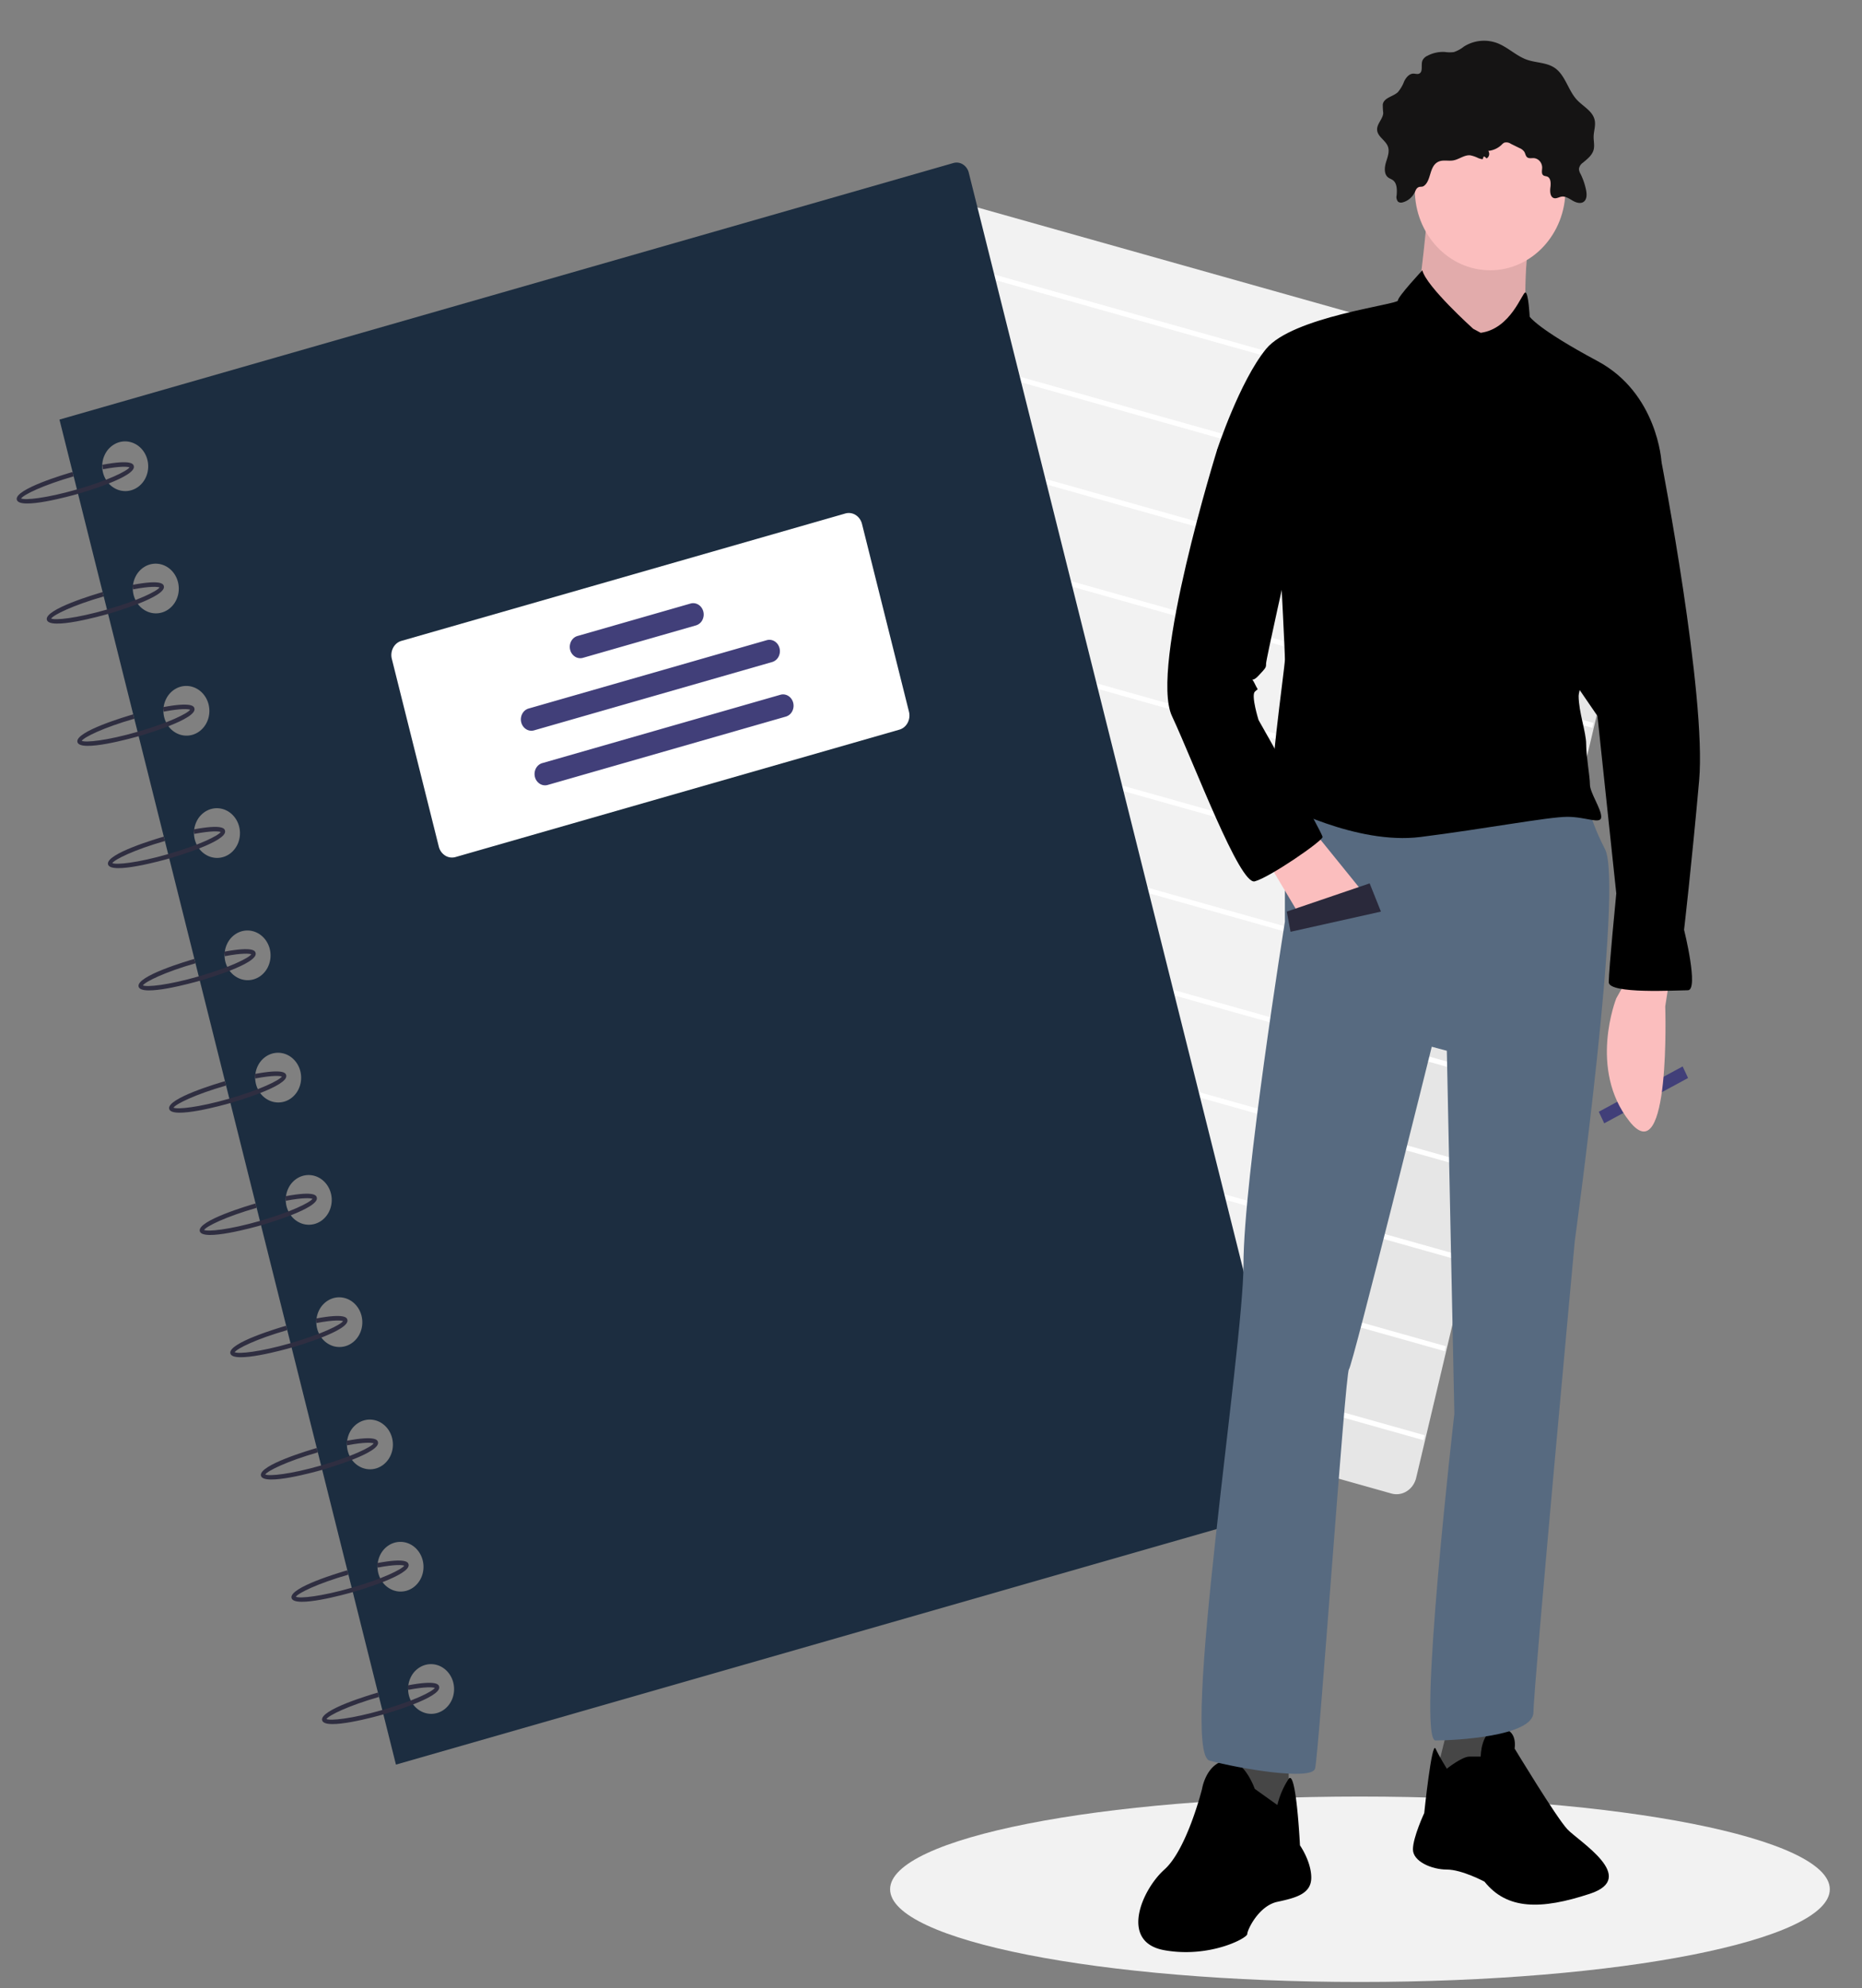 <svg xmlns="http://www.w3.org/2000/svg" width="192" height="205" fill="none" viewBox="0 0 192 205">
  <rect x="0" y="0" width="192" height="205" fill="#808080" stroke="none"/>
  <path fill="#E6E6E6" d="M144.538 153.992c-.35.1-.718.1-1.069 0l-66.503-18.73a2.148 2.148 0 0 1-1.289-1.052 2.44 2.44 0 0 1-.23-1.724l23.677-99.977c.068-.29.189-.561.355-.8.165-.238.373-.438.611-.59.238-.15.501-.249.775-.29a1.95 1.95 0 0 1 .82.053l66.503 18.73a2.146 2.146 0 0 1 1.289 1.051 2.44 2.44 0 0 1 .23 1.725l-23.676 99.977c-.068.29-.188.561-.354.8a2.157 2.157 0 0 1-.612.589 2.014 2.014 0 0 1-.527.238Z"/>
  <path fill="#fff" d="m98.367 36.376-.12.51 70.284 19.796.121-.51-70.285-19.796Zm-2.174 9.182-.12.51 70.283 19.795.121-.51-70.284-19.795Zm-2.174 9.182-.121.51 70.284 19.795.121-.51L94.019 54.74Zm-2.175 9.181-.12.51 70.284 19.795.121-.51-70.285-19.795Zm-2.174 9.182-.121.51 70.284 19.795.121-.51L89.67 73.103Zm-2.175 9.181-.12.51 70.284 19.795.121-.51-70.285-19.795Zm-2.174 9.182-.12.51 70.284 19.795.12-.51-70.284-19.795Zm-2.174 9.181-.121.51 70.284 19.796.121-.51-70.284-19.796Zm-2.175 9.182-.12.51 70.284 19.795.121-.51-70.285-19.795Zm-2.174 9.181-.12.51 70.284 19.796.12-.51-70.284-19.796Zm-2.174 9.182-.121.51 70.284 19.795.121-.51-70.284-19.795Z"/>
  <path fill="#F2F2F2" d="M135.865 142.308c-.35.1-.719.1-1.069.001l-66.503-18.731a2.15 2.15 0 0 1-1.29-1.051 2.445 2.445 0 0 1-.23-1.725L90.45 20.825c.069-.29.19-.56.355-.799.166-.238.373-.439.611-.59.238-.15.502-.25.775-.29.274-.041.553-.024.82.052l66.504 18.73a2.15 2.15 0 0 1 1.289 1.052c.285.52.367 1.14.23 1.725l-23.677 99.976c-.068.29-.188.562-.354.8a2.13 2.13 0 0 1-.612.589 2.023 2.023 0 0 1-.526.238Z"/>
  <path fill="#fff" d="m89.694 24.693-.121.51 70.284 19.795.121-.51-70.284-19.795Zm-2.174 9.181-.121.51 70.284 19.796.121-.51-70.285-19.796Zm-2.175 9.182-.12.51 70.284 19.795.12-.51-70.284-19.795Zm-2.175 9.181-.12.51 70.284 19.796.121-.51-70.284-19.796Zm-2.174 9.182-.12.51 70.284 19.795.121-.51L80.996 61.42ZM78.822 70.6l-.121.51 70.284 19.796.121-.51L78.822 70.6Zm-2.175 9.182-.12.51 70.284 19.795.121-.51-70.284-19.795Zm-2.174 9.182-.12.51 70.284 19.795.12-.51-70.284-19.795Zm-2.174 9.181-.121.51 70.284 19.796.121-.51-70.284-19.796Zm-2.175 9.182-.12.51 70.284 19.795.121-.51-70.285-19.795Zm-2.174 9.181-.12.51 70.284 19.796.12-.51-70.284-19.796Z"/>
  <path fill="#1C2D40" d="M98.307 16.81 6.132 43.262l34.696 138.684 92.175-26.453c.331-.095.613-.328.784-.649.171-.32.216-.702.127-1.06L99.894 17.802a1.398 1.398 0 0 0-.605-.85 1.212 1.212 0 0 0-.982-.142ZM45.072 176.626c-.453.13-.932.111-1.376-.053a2.4 2.4 0 0 1-1.121-.869 2.703 2.703 0 0 1-.488-1.394 2.72 2.72 0 0 1 .309-1.447 2.434 2.434 0 0 1 1.002-1.014c.42-.223.893-.306 1.358-.239.465.067.902.282 1.255.617.353.335.607.776.73 1.265.081.326.103.665.063.998-.04.334-.14.655-.295.946a2.493 2.493 0 0 1-.608.75 2.29 2.29 0 0 1-.83.44Zm-3.154-12.608c-.453.13-.932.112-1.376-.052a2.402 2.402 0 0 1-1.121-.87 2.698 2.698 0 0 1-.489-1.393 2.722 2.722 0 0 1 .31-1.448 2.44 2.44 0 0 1 1.002-1.014c.42-.223.892-.306 1.358-.239.465.068.902.283 1.255.618.353.335.607.775.73 1.265.081.325.103.664.063.998-.04.333-.14.654-.295.945a2.491 2.491 0 0 1-.609.75 2.289 2.289 0 0 1-.828.44Zm-3.154-12.607c-.453.13-.932.111-1.377-.053a2.407 2.407 0 0 1-1.12-.869 2.703 2.703 0 0 1-.489-1.394 2.723 2.723 0 0 1 .31-1.448 2.44 2.44 0 0 1 1.002-1.014c.42-.223.892-.306 1.357-.238.466.067.902.282 1.256.617.353.335.607.775.73 1.265.081.326.102.665.063.998a2.68 2.68 0 0 1-.296.946 2.493 2.493 0 0 1-.608.75 2.305 2.305 0 0 1-.828.44Zm-3.155-12.608c-.452.13-.931.112-1.376-.052a2.41 2.41 0 0 1-1.12-.87 2.703 2.703 0 0 1-.489-1.393 2.723 2.723 0 0 1 .31-1.448 2.44 2.44 0 0 1 1.002-1.014c.42-.223.892-.306 1.357-.239a2.31 2.31 0 0 1 1.256.618c.353.335.607.775.73 1.265.081.325.102.664.063.997-.04.334-.14.655-.296.946a2.493 2.493 0 0 1-.608.75 2.29 2.29 0 0 1-.829.44Zm-3.154-12.608c-.453.13-.931.112-1.376-.052a2.403 2.403 0 0 1-1.12-.87 2.695 2.695 0 0 1-.489-1.393 2.722 2.722 0 0 1 .31-1.448 2.44 2.44 0 0 1 1.002-1.014c.42-.223.892-.306 1.357-.238.465.067.902.282 1.255.617.354.335.608.775.73 1.265a2.748 2.748 0 0 1-.232 1.944 2.504 2.504 0 0 1-.608.75 2.286 2.286 0 0 1-.829.439Zm-3.154-12.607c-.453.13-.931.112-1.376-.053a2.4 2.4 0 0 1-1.121-.869 2.703 2.703 0 0 1-.488-1.394 2.72 2.72 0 0 1 .309-1.447 2.434 2.434 0 0 1 1.002-1.014c.42-.223.893-.306 1.358-.239.465.067.902.282 1.255.617.354.335.608.776.73 1.266a2.744 2.744 0 0 1-.232 1.943 2.493 2.493 0 0 1-.608.75 2.29 2.29 0 0 1-.829.44Zm-3.154-12.608c-.453.13-.932.112-1.376-.052a2.402 2.402 0 0 1-1.121-.87 2.698 2.698 0 0 1-.488-1.393 2.722 2.722 0 0 1 .309-1.448 2.44 2.44 0 0 1 1.002-1.014c.42-.223.893-.306 1.358-.239.465.068.902.283 1.255.618.354.335.608.775.73 1.265a2.748 2.748 0 0 1-.232 1.943 2.5 2.5 0 0 1-.608.75 2.273 2.273 0 0 1-.83.44Zm-3.154-12.607c-.453.13-.932.111-1.376-.053a2.404 2.404 0 0 1-1.121-.87 2.701 2.701 0 0 1-.488-1.393 2.72 2.72 0 0 1 .309-1.448 2.439 2.439 0 0 1 1.002-1.014c.42-.222.893-.306 1.358-.238.465.067.902.282 1.255.617.353.335.607.775.73 1.265.081.326.103.665.063.998-.04.334-.14.655-.295.946-.155.29-.362.546-.608.75a2.293 2.293 0 0 1-.83.44Zm-3.154-12.608c-.453.13-.932.112-1.376-.052a2.403 2.403 0 0 1-1.122-.87 2.701 2.701 0 0 1-.488-1.393 2.722 2.722 0 0 1 .31-1.448 2.44 2.44 0 0 1 1.002-1.014 2.21 2.21 0 0 1 1.358-.239c.465.068.901.282 1.255.618.353.335.607.775.73 1.265.081.325.102.664.063.997-.04.334-.14.655-.296.946a2.47 2.47 0 0 1-.608.75 2.292 2.292 0 0 1-.828.44Zm-3.155-12.608c-.452.13-.931.112-1.376-.052a2.403 2.403 0 0 1-1.12-.87 2.7 2.7 0 0 1-.489-1.393 2.722 2.722 0 0 1 .31-1.448 2.44 2.44 0 0 1 1.002-1.014 2.21 2.21 0 0 1 1.357-.238c.465.067.902.282 1.256.617.353.335.607.775.73 1.265.081.325.102.664.063.998a2.68 2.68 0 0 1-.296.946 2.492 2.492 0 0 1-.608.75 2.29 2.29 0 0 1-.829.44ZM13.53 50.55c-.452.13-.931.112-1.376-.052a2.404 2.404 0 0 1-1.12-.87 2.702 2.702 0 0 1-.489-1.394 2.721 2.721 0 0 1 .31-1.447 2.438 2.438 0 0 1 1.002-1.014 2.21 2.21 0 0 1 1.357-.239 2.31 2.31 0 0 1 1.255.617c.354.335.608.776.73 1.266.082.325.103.664.063.997a2.69 2.69 0 0 1-.295.946 2.494 2.494 0 0 1-.608.75 2.29 2.29 0 0 1-.829.44Z" style="mix-blend-mode:darken"/>
  <path fill="#2F2E41" d="M8.047 50.917c-.618.177-6.042 1.7-6.316.606-.274-1.094 5.135-2.68 5.753-2.857l.112.45c-3.19.916-5.162 1.895-5.423 2.28.406.194 2.571-.014 5.761-.93 3.183-.913 5.154-1.89 5.421-2.277-.192-.077-.918-.147-2.733.197l-.077-.46c3.076-.58 3.206-.062 3.254.134.274 1.094-5.135 2.68-5.752 2.857ZM11.145 63.3c-.618.177-6.042 1.7-6.316.605-.274-1.094 5.135-2.68 5.753-2.857l.112.45c-3.19.916-5.162 1.896-5.423 2.28.406.194 2.57-.013 5.761-.929 3.183-.913 5.153-1.891 5.421-2.277-.192-.078-.918-.147-2.733.196l-.077-.459c3.075-.581 3.205-.062 3.254.133.274 1.094-5.135 2.68-5.752 2.858Zm3.154 12.607c-.618.177-6.042 1.7-6.316.606-.274-1.094 5.135-2.68 5.753-2.857l.112.45c-3.19.916-5.162 1.895-5.423 2.28.406.194 2.571-.014 5.761-.93 3.183-.913 5.154-1.89 5.421-2.277-.192-.077-.918-.147-2.733.197l-.077-.46c3.076-.58 3.205-.062 3.254.134.274 1.094-5.135 2.68-5.752 2.857Zm3.154 12.608c-.618.177-6.042 1.7-6.316.606-.273-1.094 5.135-2.68 5.753-2.858l.112.45c-3.19.916-5.162 1.896-5.423 2.28.406.194 2.571-.013 5.761-.929 3.183-.913 5.154-1.89 5.422-2.277-.193-.077-.92-.147-2.734.196l-.076-.459c3.075-.581 3.205-.062 3.253.133.274 1.094-5.134 2.68-5.752 2.858Zm3.154 12.607c-.617.177-6.042 1.7-6.316.606-.273-1.094 5.135-2.68 5.753-2.857l.113.45c-3.19.916-5.163 1.896-5.423 2.28.405.194 2.57-.013 5.76-.929 3.184-.913 5.154-1.891 5.422-2.278-.193-.077-.92-.146-2.734.197l-.076-.459c3.075-.581 3.205-.062 3.254.133.273 1.094-5.135 2.68-5.753 2.857Zm3.154 12.608c-.617.177-6.042 1.7-6.315.606-.274-1.094 5.134-2.68 5.752-2.858l.113.451c-3.19.915-5.162 1.895-5.423 2.28.405.193 2.57-.014 5.76-.929 3.184-.914 5.154-1.892 5.422-2.278-.193-.077-.919-.147-2.734.196l-.076-.458c3.075-.582 3.205-.063 3.254.132.274 1.095-5.135 2.681-5.753 2.858Zm3.155 12.607c-.618.178-6.043 1.701-6.316.606-.274-1.094 5.135-2.68 5.752-2.857l.113.45c-3.19.916-5.162 1.896-5.423 2.281.405.193 2.57-.014 5.76-.93 3.184-.913 5.154-1.891 5.422-2.277-.193-.078-.919-.147-2.734.196l-.076-.459c3.075-.581 3.205-.062 3.254.133.274 1.094-5.135 2.68-5.752 2.857Zm3.154 12.608c-.618.177-6.042 1.7-6.316.606-.274-1.094 5.135-2.68 5.752-2.857l.113.45c-3.19.915-5.162 1.896-5.423 2.28.405.194 2.57-.014 5.761-.929 3.183-.914 5.153-1.892 5.421-2.278-.193-.077-.919-.147-2.733.197l-.077-.459c3.075-.582 3.205-.063 3.254.133.274 1.094-5.135 2.68-5.752 2.857Zm3.154 12.608c-.618.177-6.042 1.7-6.316.606-.274-1.095 5.135-2.681 5.753-2.858l.112.45c-3.19.916-5.162 1.896-5.423 2.281.406.193 2.571-.014 5.761-.93 3.183-.913 5.154-1.891 5.421-2.277-.192-.077-.918-.147-2.733.196l-.077-.459c3.076-.581 3.205-.062 3.254.133.274 1.094-5.135 2.68-5.752 2.858Zm3.154 12.607c-.618.177-6.042 1.7-6.316.606-.273-1.094 5.135-2.68 5.753-2.857l.112.45c-3.19.916-5.162 1.896-5.423 2.28.406.194 2.571-.014 5.761-.929 3.184-.914 5.154-1.891 5.422-2.278-.193-.077-.92-.146-2.734.197l-.077-.459c3.076-.581 3.206-.063 3.254.133.274 1.094-5.134 2.68-5.752 2.857Zm3.154 12.608c-.617.177-6.042 1.7-6.315.606-.274-1.094 5.134-2.68 5.752-2.858l.113.451c-3.19.915-5.163 1.895-5.423 2.28.405.193 2.57-.014 5.76-.929 3.184-.914 5.154-1.892 5.422-2.278-.193-.077-.92-.147-2.734.196l-.076-.458c3.075-.582 3.205-.063 3.254.132.273 1.095-5.135 2.681-5.753 2.858Z"/>
  <path fill="#fff" d="M92.741 75.233 46.966 88.37a1.314 1.314 0 0 1-1.064-.155 1.516 1.516 0 0 1-.655-.92l-4.844-19.362a1.62 1.62 0 0 1 .138-1.148c.185-.347.49-.6.849-.703l45.775-13.137a1.314 1.314 0 0 1 1.063.155c.323.201.558.532.656.92l4.844 19.362a1.62 1.62 0 0 1-.138 1.148c-.185.347-.49.6-.849.703Z"/>
  <path fill="#413F79" d="m71.765 64.483-11.652 3.344a1.01 1.01 0 0 1-.818-.119 1.165 1.165 0 0 1-.504-.709 1.245 1.245 0 0 1 .106-.883c.142-.267.377-.462.653-.54l11.652-3.345c.276-.079.57-.036.818.119s.429.41.504.709a1.25 1.25 0 0 1-.106.883 1.085 1.085 0 0 1-.653.54Zm7.858 3.777-24.552 7.046a1.01 1.01 0 0 1-.818-.118 1.165 1.165 0 0 1-.504-.709 1.246 1.246 0 0 1 .105-.883c.143-.268.378-.462.654-.541l24.552-7.046c.276-.08.57-.037.818.118s.43.41.504.709c.075.298.037.616-.106.883a1.085 1.085 0 0 1-.653.541Zm1.408 5.628L56.48 80.934a1.01 1.01 0 0 1-.818-.118 1.165 1.165 0 0 1-.504-.709 1.245 1.245 0 0 1 .106-.883c.142-.267.377-.462.653-.54l24.552-7.047c.276-.08.57-.037.818.119.248.155.43.41.504.708a1.24 1.24 0 0 1-.106.884 1.085 1.085 0 0 1-.653.54Z"/>
  <path fill="#F2F2F2" d="M140.232 204.357c26.757 0 48.448-4.279 48.448-9.558s-21.691-9.559-48.448-9.559c-26.758 0-48.449 4.28-48.449 9.559 0 5.279 21.691 9.558 48.449 9.558Z"/>
  <path fill="#413F79" d="m173.505 109.959-8.644 4.671.56 1.193 8.643-4.671-.559-1.193Z"/>
  <path fill="#FBBEBE" d="m172.099 101.272-.388 2.495s.583 17.26-3.689 11.853c-4.271-5.406-1.359-12.684-1.359-12.684l1.165-2.08 4.271.416Zm-24.851-79.849s-.776 8.734-1.165 9.15c-.388.415 5.825 8.317 5.825 8.317l5.436-5.406s-.388-7.902.777-9.565c1.164-1.664-10.873-2.496-10.873-2.496Z"/>
  <path fill="#000" d="M147.248 21.423s-.776 8.734-1.165 9.15c-.388.415 5.825 8.317 5.825 8.317l5.436-5.406s-.388-7.902.777-9.565c1.164-1.664-10.873-2.496-10.873-2.496Z" opacity=".1"/>
  <path fill="#464646" d="M132.881 180.705v7.486l-2.718.416-3.883-1.248 1.165-7.901 5.436 1.247Z"/>
  <path fill="#000" d="M129.386 184.448s-1.165-3.327-3.106-2.911c-1.942.416-2.33 2.911-2.33 2.911s-1.553 6.238-3.883 8.318c-2.33 2.079-4.659 7.486 0 8.317 4.66.832 8.543-1.247 8.543-1.663 0-.416 1.165-2.911 3.106-3.327 1.942-.416 3.495-.832 3.495-2.495 0-1.664-1.165-3.327-1.165-3.327s-.388-7.889-1.165-6.856a8.551 8.551 0 0 0-1.165 2.697l-2.33-1.664Z"/>
  <path fill="#464646" d="m149.578 176.962-1.553 6.238 3.883.832 1.941-2.079.388-5.406-4.659.415Z"/>
  <path fill="#000" d="M149.19 182.369s1.553-1.248 2.329-1.248h1.165s0-2.911 1.942-2.911c1.941 0 1.553 2.079 1.553 2.079s4.271 7.07 5.436 8.318c1.165 1.248 7.378 4.991 2.33 6.654-5.048 1.664-8.543 1.664-10.872-1.248 0 0-2.33-1.247-3.883-1.247-1.554 0-3.495-.832-3.495-2.08 0-1.247 1.165-3.743 1.165-3.743s.776-7.485 1.165-6.654c.388.832 1.165 2.08 1.165 2.08Z"/>
  <path fill="#576A80" d="M132.493 81.31v13.724s-4.272 26.616-4.272 35.35c0 8.733-6.601 50.321-3.494 51.153 3.106.832 10.484 2.079 10.872.832.388-1.248 3.107-40.756 3.495-41.172.388-.416 8.542-33.271 8.542-33.271l1.554.416.776 37.429s-3.883 33.687-1.941 33.687c1.941 0 10.096-.416 10.096-2.912 0-2.495 4.271-48.657 4.271-48.657s5.048-36.598 3.106-40.34c-1.941-3.744-1.941-5.823-1.941-5.823l-31.064-.416Z"/>
  <path fill="#FBBEBE" d="M153.655 27.87c4.289 0 7.766-3.724 7.766-8.318 0-4.594-3.477-8.318-7.766-8.318s-7.766 3.724-7.766 8.318c0 4.594 3.477 8.317 7.766 8.317Z"/>
  <path fill="#000" d="M151.908 33.9s-4.854-4.367-5.242-6.03c0 0-2.524 2.703-2.524 3.118 0 .416-10.873 1.664-13.591 4.991s-5.048 10.397-5.048 10.397l6.601 13.308s.389 7.486.389 8.318c0 .832-1.942 14.14-1.165 14.556.776.415 8.542 4.574 15.144 3.742 6.601-.831 13.202-2.079 15.143-2.079 1.942 0 3.495.832 3.495 0s-1.165-2.495-1.165-3.327c0-.832-.388-2.911-.388-4.159 0-1.247-.777-3.327-.777-4.99 0-1.664 8.543-24.121 8.543-24.121s-.389-7.07-6.601-10.397c-6.213-3.327-6.99-4.575-6.99-4.575s-.121-2.495-.449-2.495c-.327 0-1.492 3.743-4.599 4.159l-.776-.416Z"/>
  <path fill="#FBBEBE" d="m130.939 89.212 2.719 4.574 6.989-1.663-5.048-6.238-4.66 3.327Z"/>
  <path fill="#000" d="m168.993 44.297 2.33 3.327s4.659 24.12 3.883 32.854c-.777 8.734-1.553 15.388-1.553 15.388s1.553 6.238.388 6.238-8.154.416-8.154-.832c0-1.247.776-9.15.776-9.15l-1.941-18.298-4.272-6.238 8.543-23.29Z"/>
  <path fill="#151414" d="M148.33 16.67c.476-.216 1.026-.04 1.536-.133.599-.108 1.134-.583 1.739-.523.286.057.565.154.828.288 0 0 .275.104.421.11.146.005 0-.554.427-.078a.488.488 0 0 0 .168-.138.545.545 0 0 0 .016-.637 2.324 2.324 0 0 0 1.38-.636c.076-.085.165-.156.263-.211a.804.804 0 0 1 .676.113l.889.438c.2.076.376.21.508.39.105.176.126.413.276.548.191.173.476.088.726.105a.908.908 0 0 1 .591.314c.154.179.242.412.247.656-.004.279-.099.622.108.793.119.099.289.083.429.144.363.158.365.7.311 1.115-.054.416-.027.965.346 1.093.263.09.532-.102.805-.145.412-.065.793.21 1.16.422.367.211.854.354 1.172.066.295-.268.276-.759.195-1.164a6.691 6.691 0 0 0-.57-1.669 1.123 1.123 0 0 1-.165-.519.979.979 0 0 1 .14-.364.917.917 0 0 1 .268-.27c.449-.381.966-.764 1.111-1.358.107-.435-.013-.895-.004-1.345.012-.547.215-1.093.119-1.631-.172-.976-1.186-1.446-1.841-2.149-.899-.967-1.191-2.513-2.252-3.268-.85-.604-1.96-.532-2.927-.878-1.062-.38-1.917-1.251-2.965-1.675a3.88 3.88 0 0 0-3.512.33c-.313.249-.662.44-1.033.565a3.462 3.462 0 0 1-.939-.011 3.425 3.425 0 0 0-1.793.396c-.213.091-.39.257-.502.472-.188.446.085 1.143-.326 1.357-.192.1-.418.004-.631.009-.414.01-.733.396-.93.786a3.811 3.811 0 0 1-.652 1.123c-.506.475-1.426.553-1.558 1.26-.002.3.014.598.048.895-.039.626-.664 1.102-.632 1.729.038.723.895 1.076 1.124 1.757.175.518-.055 1.08-.213 1.604s-.205 1.197.203 1.532c.16.132.366.186.529.313.422.33.417.993.37 1.55a.754.754 0 0 0 .153.664.551.551 0 0 0 .47.06 1.87 1.87 0 0 0 .7-.354c.208-.168.383-.38.512-.623.136-.24.163-.453.41-.581.168-.087.372-.01.542-.122.812-.535.533-2.062 1.529-2.515Z"/>
  <path fill="#000" d="m126.668 45.129-1.165 1.247s-6.989 22.458-4.659 27.448c2.33 4.99 6.989 17.467 8.542 17.051 1.554-.416 6.99-4.159 6.99-4.574 0-.416-6.601-12.06-6.601-12.06s-.777-2.496-.389-2.912c.389-.416.389 0 0-.832-.388-.832-.388 0 .389-.832.776-.831.776-.831.776-1.247 0-.416 2.33-10.813 2.33-10.813l-6.213-12.476Z"/>
  <path fill="#2F2E41" d="m132.687 93.994 8.543-2.91 1.164 2.91-9.319 2.08-.388-2.08Z"/>
  <path fill="#000" d="m132.687 93.994 8.543-2.91 1.164 2.91-9.319 2.08-.388-2.08Zm11.649-62.797 6.601 5.822.777-1.248-7.378-4.575Zm13.202 1.663-4.659 2.911.388 1.248 4.271-4.159Z" opacity=".1"/>
</svg>
